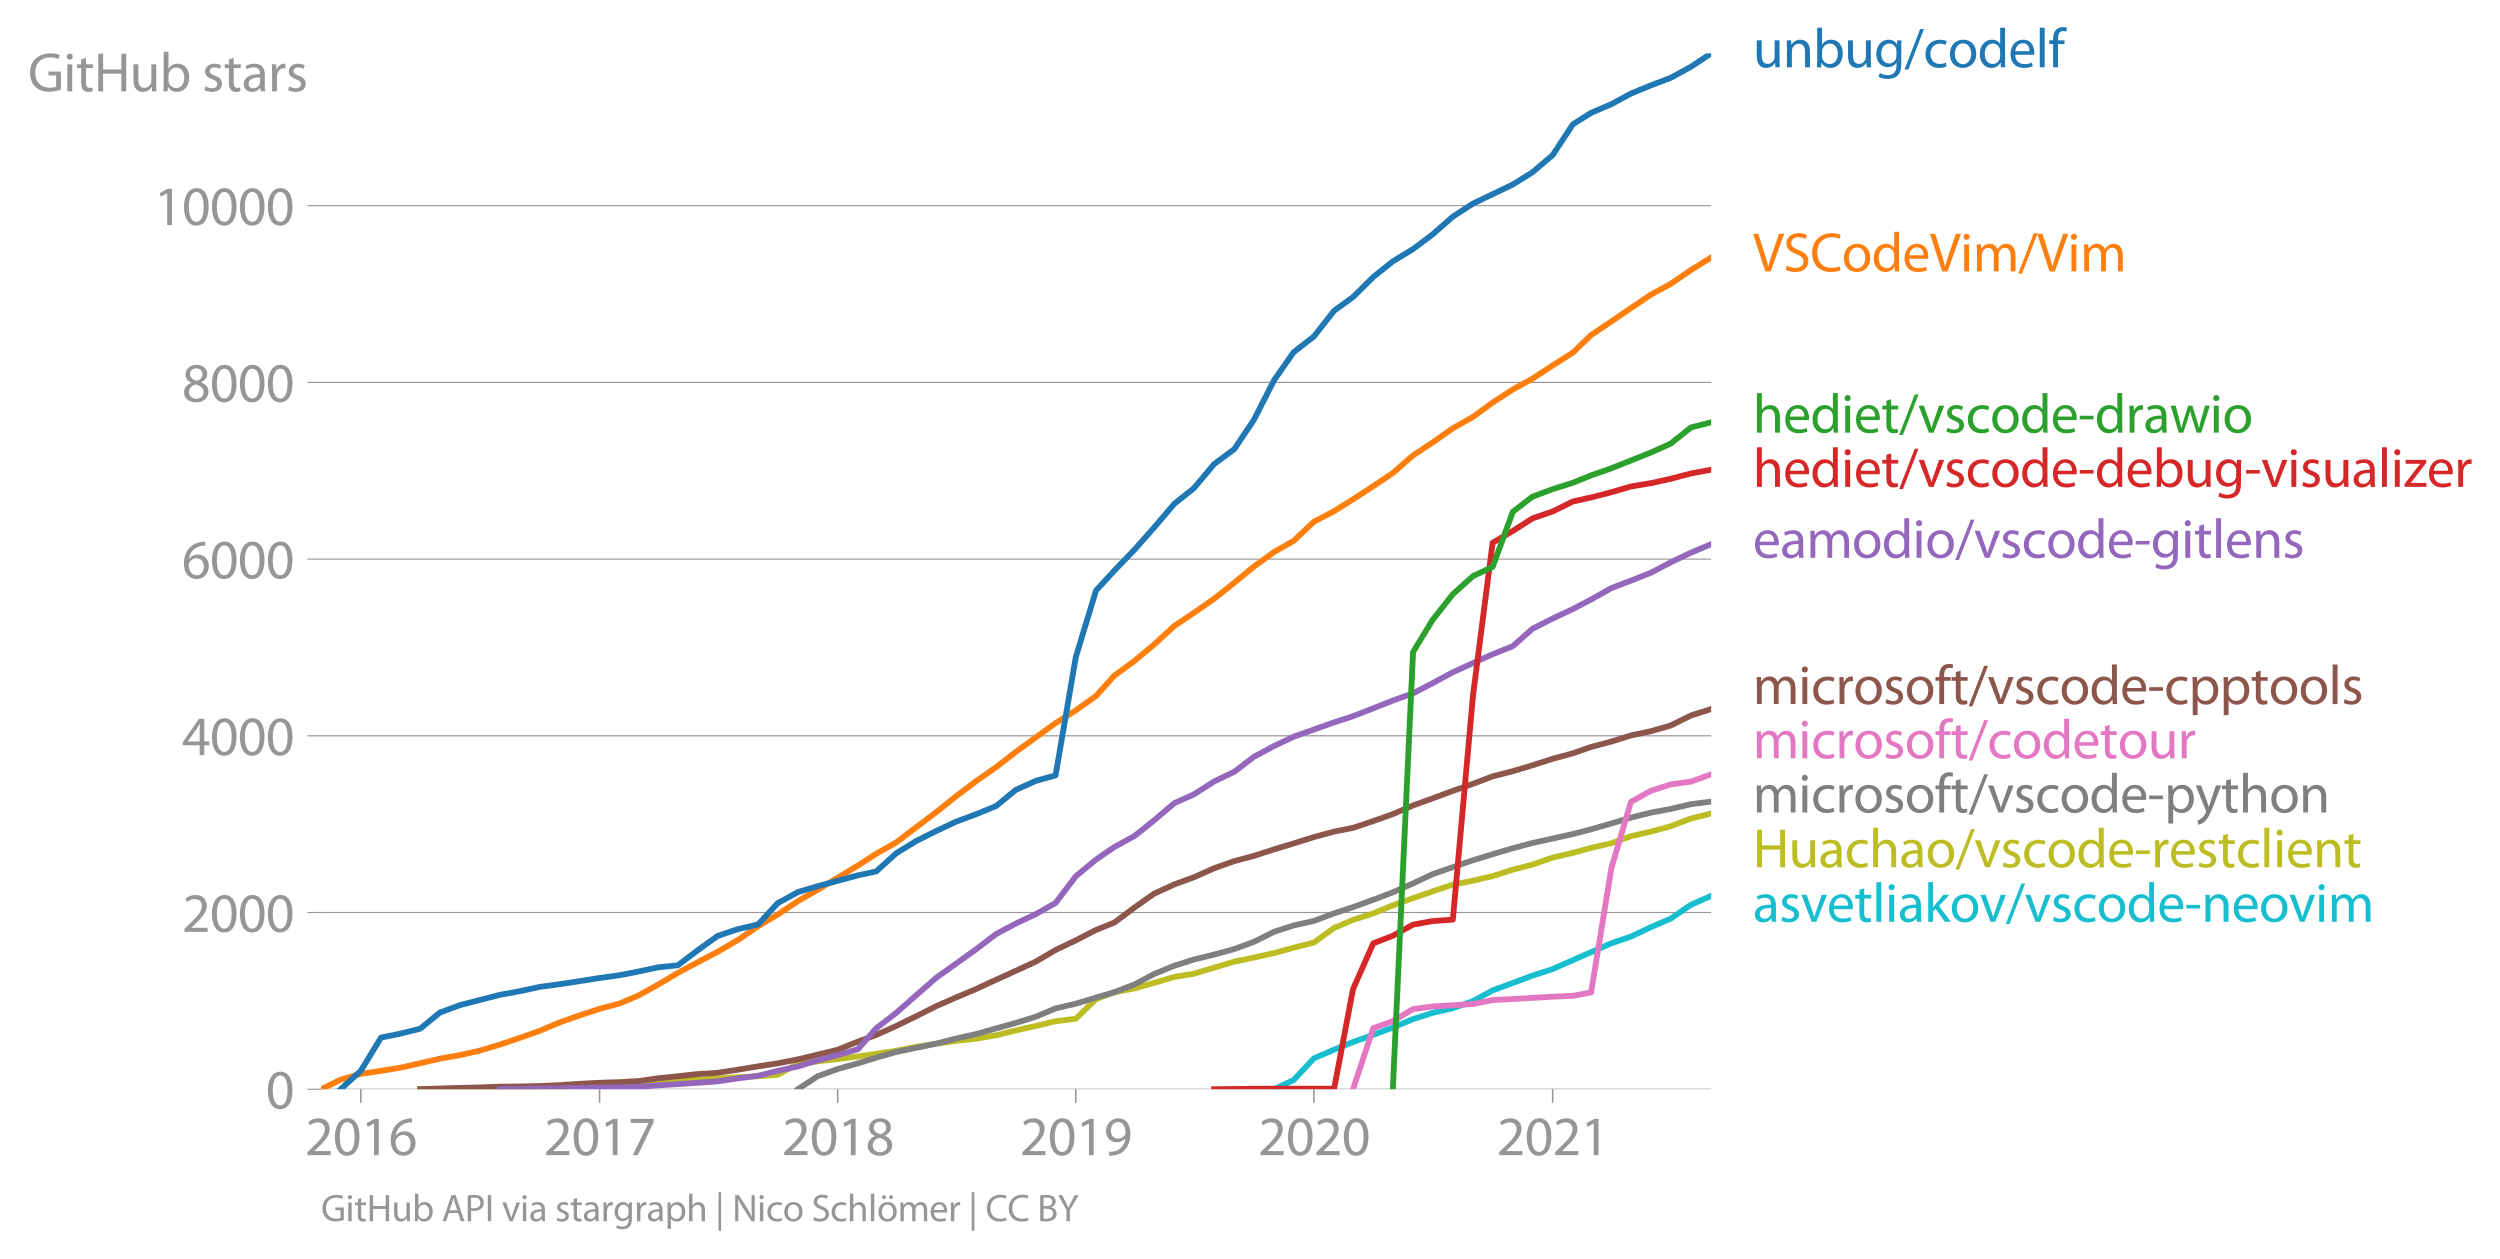 <svg xmlns:xlink="http://www.w3.org/1999/xlink" width="856.334" height="431.132" viewBox="0 0 642.251 323.349" xmlns="http://www.w3.org/2000/svg"><defs><style>*{stroke-linejoin:round;stroke-linecap:butt}</style></defs><g id="figure_1"><path d="M0 323.35h642.25V0H0v323.35z" style="fill:none" id="patch_1"/><g id="axes_1"><path d="M82.476 279.822h357.12V13.71H82.476v266.112z" style="fill:none" id="patch_2"/><g id="matplotlib.axis_1"><g id="xtick_1"><g id="line2d_1"><defs><path id="m465ad0a3df" d="M0 0v3.5" style="stroke:#969696;stroke-width:.4"/></defs><use xlink:href="#m465ad0a3df" x="92.699" y="279.822" style="fill:#969696;stroke:#969696;stroke-width:.4"/></g><g style="fill:#969696" transform="matrix(.14 0 0 -.14 78.336 296.762)" id="text_1"><defs><path id="MyriadPro-Regular-32" d="M2944 0v467H1075v13l333 307c877 845 1434 1466 1434 2234 0 595-378 1209-1274 1209-480 0-890-179-1178-422l180-397c192 160 505 352 883 352 621 0 825-390 825-813-6-627-486-1164-1548-2176L288 346V0h2656z" transform="scale(.016)"/><path id="MyriadPro-Regular-30" d="M1677 4230c-845 0-1447-768-1447-2163C243 691 794-70 1606-70c922 0 1447 780 1447 2195 0 1325-499 2105-1376 2105zm-32-435c582 0 845-672 845-1696 0-1062-276-1734-852-1734-512 0-844 614-844 1696 0 1133 358 1734 851 1734z" transform="scale(.016)"/><path id="MyriadPro-Regular-31" d="M1510 0h544v4160h-480l-908-486 108-429 724 390h12V0z" transform="scale(.016)"/><path id="MyriadPro-Regular-36" d="M2662 4224c-102 0-243-6-409-32-525-64-986-275-1331-614-410-410-704-1056-704-1876C218 621 800-70 1690-70c864 0 1382 704 1382 1465 0 813-518 1344-1254 1344-461 0-807-217-1005-480h-19c96 685 563 1331 1446 1479 160 25 307 32 422 25v461zM1690 365c-589 0-903 505-916 1190 0 103 26 186 64 250 154 301 468 512 807 512 518 0 857-359 857-954s-326-998-806-998h-6z" transform="scale(.016)"/></defs><use xlink:href="#MyriadPro-Regular-32"/><use xlink:href="#MyriadPro-Regular-30" x="51.3"/><use xlink:href="#MyriadPro-Regular-31" x="102.6"/><use xlink:href="#MyriadPro-Regular-36" x="153.9"/></g></g><g id="xtick_2"><use xlink:href="#m465ad0a3df" x="154.034" y="279.822" style="fill:#969696;stroke:#969696;stroke-width:.4" id="line2d_2"/><g style="fill:#969696" transform="matrix(.14 0 0 -.14 139.671 296.762)" id="text_2"><defs><path id="MyriadPro-Regular-37" d="M365 4160v-467h2035v-13L595 0h583l1811 3789v371H365z" transform="scale(.016)"/></defs><use xlink:href="#MyriadPro-Regular-32"/><use xlink:href="#MyriadPro-Regular-30" x="51.3"/><use xlink:href="#MyriadPro-Regular-31" x="102.6"/><use xlink:href="#MyriadPro-Regular-37" x="153.9"/></g></g><g id="xtick_3"><use xlink:href="#m465ad0a3df" x="215.202" y="279.822" style="fill:#969696;stroke:#969696;stroke-width:.4" id="line2d_3"/><g style="fill:#969696" transform="matrix(.14 0 0 -.14 200.84 296.762)" id="text_3"><defs><path id="MyriadPro-Regular-38" d="M1062 2170c-512-218-825-589-825-1114C237 448 762-70 1632-70c794 0 1414 486 1414 1209 0 506-320 871-838 1075v20c512 243 685 620 685 972 0 519-403 1024-1210 1024-729 0-1286-448-1286-1107 0-358 198-717 659-934l6-19zm583-1831c-531 0-851 371-832 794 0 397 262 717 749 857 563-160 915-403 915-908 0-423-327-743-832-743zm6 3488c506 0 704-345 704-678 0-378-275-634-633-755-480 128-794 352-794 768 0 358 256 665 723 665z" transform="scale(.016)"/></defs><use xlink:href="#MyriadPro-Regular-32"/><use xlink:href="#MyriadPro-Regular-30" x="51.3"/><use xlink:href="#MyriadPro-Regular-31" x="102.6"/><use xlink:href="#MyriadPro-Regular-38" x="153.9"/></g></g><g id="xtick_4"><use xlink:href="#m465ad0a3df" x="276.37" y="279.822" style="fill:#969696;stroke:#969696;stroke-width:.4" id="line2d_4"/><g style="fill:#969696" transform="matrix(.14 0 0 -.14 262.007 296.762)" id="text_4"><defs><path id="MyriadPro-Regular-39" d="M614-64c135-6 314 0 519 32 448 51 889 243 1209 557 410 397 717 1037 717 1952 0 1062-525 1753-1376 1753S262 3539 262 2752c0-710 480-1274 1229-1274 416 0 749 167 979 448h20c-77-492-276-857-551-1107-237-224-544-358-870-403-192-19-333-32-455-19V-64zm1024 3866c589 0 852-544 852-1255 0-89-20-153-52-205-147-249-441-435-819-435-486 0-800 365-800 883 0 589 339 1012 813 1012h6z" transform="scale(.016)"/></defs><use xlink:href="#MyriadPro-Regular-32"/><use xlink:href="#MyriadPro-Regular-30" x="51.3"/><use xlink:href="#MyriadPro-Regular-31" x="102.6"/><use xlink:href="#MyriadPro-Regular-39" x="153.9"/></g></g><g id="xtick_5"><use xlink:href="#m465ad0a3df" x="337.538" y="279.822" style="fill:#969696;stroke:#969696;stroke-width:.4" id="line2d_5"/><g style="fill:#969696" transform="matrix(.14 0 0 -.14 323.175 296.762)" id="text_5"><use xlink:href="#MyriadPro-Regular-32"/><use xlink:href="#MyriadPro-Regular-30" x="51.3"/><use xlink:href="#MyriadPro-Regular-32" x="102.6"/><use xlink:href="#MyriadPro-Regular-30" x="153.9"/></g></g><g id="xtick_6"><use xlink:href="#m465ad0a3df" x="398.874" y="279.822" style="fill:#969696;stroke:#969696;stroke-width:.4" id="line2d_6"/><g style="fill:#969696" transform="matrix(.14 0 0 -.14 384.51 296.762)" id="text_6"><use xlink:href="#MyriadPro-Regular-32"/><use xlink:href="#MyriadPro-Regular-30" x="51.3"/><use xlink:href="#MyriadPro-Regular-32" x="102.6"/><use xlink:href="#MyriadPro-Regular-31" x="153.9"/></g></g></g><g id="matplotlib.axis_2"><g id="ytick_1"><path d="M82.476 279.822h357.12" clip-path="url(#pb77533a387)" style="fill:none;stroke:#969696;stroke-width:.3;stroke-linecap:square" id="line2d_7"/><g id="line2d_8"><defs><path id="m175b2b46c2" d="M0 0h-3.5" style="stroke:#969696;stroke-width:.3"/></defs><use xlink:href="#m175b2b46c2" x="82.476" y="279.822" style="fill:#969696;stroke:#969696;stroke-width:.3"/></g><use xlink:href="#MyriadPro-Regular-30" style="fill:#969696" transform="matrix(.14 0 0 -.14 68.295 284.792)" id="text_7"/></g><g id="ytick_2"><path d="M82.476 234.426h357.12" clip-path="url(#pb77533a387)" style="fill:none;stroke:#969696;stroke-width:.3;stroke-linecap:square" id="line2d_9"/><use xlink:href="#m175b2b46c2" x="82.476" y="234.426" style="fill:#969696;stroke:#969696;stroke-width:.3" id="line2d_10"/><g style="fill:#969696" transform="matrix(.14 0 0 -.14 46.75 239.396)" id="text_8"><use xlink:href="#MyriadPro-Regular-32"/><use xlink:href="#MyriadPro-Regular-30" x="51.3"/><use xlink:href="#MyriadPro-Regular-30" x="102.6"/><use xlink:href="#MyriadPro-Regular-30" x="153.9"/></g></g><g id="ytick_3"><path d="M82.476 189.03h357.12" clip-path="url(#pb77533a387)" style="fill:none;stroke:#969696;stroke-width:.3;stroke-linecap:square" id="line2d_11"/><use xlink:href="#m175b2b46c2" x="82.476" y="189.03" style="fill:#969696;stroke:#969696;stroke-width:.3" id="line2d_12"/><g style="fill:#969696" transform="matrix(.14 0 0 -.14 46.75 194)" id="text_9"><defs><path id="MyriadPro-Regular-34" d="M2560 0v1133h582v441h-582v2586h-608L96 1504v-371h1933V0h531zM666 1574v13l1017 1415c115 192 218 371 346 614h19c-13-218-19-435-19-653V1574H666z" transform="scale(.016)"/></defs><use xlink:href="#MyriadPro-Regular-34"/><use xlink:href="#MyriadPro-Regular-30" x="51.3"/><use xlink:href="#MyriadPro-Regular-30" x="102.6"/><use xlink:href="#MyriadPro-Regular-30" x="153.9"/></g></g><g id="ytick_4"><path d="M82.476 143.634h357.12" clip-path="url(#pb77533a387)" style="fill:none;stroke:#969696;stroke-width:.3;stroke-linecap:square" id="line2d_13"/><use xlink:href="#m175b2b46c2" x="82.476" y="143.634" style="fill:#969696;stroke:#969696;stroke-width:.3" id="line2d_14"/><g style="fill:#969696" transform="matrix(.14 0 0 -.14 46.75 148.604)" id="text_10"><use xlink:href="#MyriadPro-Regular-36"/><use xlink:href="#MyriadPro-Regular-30" x="51.3"/><use xlink:href="#MyriadPro-Regular-30" x="102.6"/><use xlink:href="#MyriadPro-Regular-30" x="153.9"/></g></g><g id="ytick_5"><path d="M82.476 98.238h357.12" clip-path="url(#pb77533a387)" style="fill:none;stroke:#969696;stroke-width:.3;stroke-linecap:square" id="line2d_15"/><use xlink:href="#m175b2b46c2" x="82.476" y="98.238" style="fill:#969696;stroke:#969696;stroke-width:.3" id="line2d_16"/><g style="fill:#969696" transform="matrix(.14 0 0 -.14 46.75 103.208)" id="text_11"><use xlink:href="#MyriadPro-Regular-38"/><use xlink:href="#MyriadPro-Regular-30" x="51.3"/><use xlink:href="#MyriadPro-Regular-30" x="102.6"/><use xlink:href="#MyriadPro-Regular-30" x="153.9"/></g></g><g id="ytick_6"><path d="M82.476 52.841h357.12" clip-path="url(#pb77533a387)" style="fill:none;stroke:#969696;stroke-width:.3;stroke-linecap:square" id="line2d_17"/><use xlink:href="#m175b2b46c2" x="82.476" y="52.841" style="fill:#969696;stroke:#969696;stroke-width:.3" id="line2d_18"/><g style="fill:#969696" transform="matrix(.14 0 0 -.14 39.568 57.811)" id="text_12"><use xlink:href="#MyriadPro-Regular-31"/><use xlink:href="#MyriadPro-Regular-30" x="51.3"/><use xlink:href="#MyriadPro-Regular-30" x="102.6"/><use xlink:href="#MyriadPro-Regular-30" x="153.9"/><use xlink:href="#MyriadPro-Regular-30" x="205.2"/></g></g><g style="fill:#969696" transform="matrix(.14 0 0 -.14 7.2 23.459)" id="text_13"><defs><path id="MyriadPro-Regular-47" d="M3770 2266H2349v-448h877V531c-128-64-378-115-743-115-1005 0-1664 646-1664 1741 0 1081 685 1734 1735 1734 435 0 723-83 953-185l135 454c-186 90-576 198-1076 198-1446 0-2329-940-2336-2227 0-672 231-1248 602-1606 422-403 960-570 1613-570 582 0 1075 147 1325 237v2074z" transform="scale(.016)"/><path id="MyriadPro-Regular-69" d="M1030 0v3098H467V0h563zM749 4320c-205 0-352-154-352-352 0-192 141-346 339-346 224 0 365 154 358 346 0 198-134 352-345 352z" transform="scale(.016)"/><path id="MyriadPro-Regular-74" d="M595 3667v-569H115v-429h480V979c0-365 58-640 218-806C947 19 1158-70 1421-70c217 0 390 38 499 83l-26 422c-83-25-172-38-326-38-314 0-422 217-422 601v1671h806v429h-806v742l-551-173z" transform="scale(.016)"/><path id="MyriadPro-Regular-48" d="M486 4314V0h557v2022h2087V0h563v4314h-563V2509H1043v1805H486z" transform="scale(.016)"/><path id="MyriadPro-Regular-75" d="M3059 3098h-563V1197c0-103-19-205-51-288-103-250-365-512-743-512-512 0-691 397-691 985v1716H448V1286C448 198 1030-70 1517-70c550 0 877 326 1024 576h13l32-506h499c-19 243-26 525-26 845v2253z" transform="scale(.016)"/><path id="MyriadPro-Regular-62" d="M467 800c0-275-13-589-25-800h486l26 512h19c230-410 589-582 1037-582 691 0 1388 550 1388 1657 7 941-537 1581-1305 1581-499 0-858-224-1056-570h-13v1946H467V800zm557 998c0 90 19 167 32 231 115 429 474 691 858 691 601 0 921-531 921-1152 0-710-352-1190-941-1190-409 0-736 268-844 659-13 64-26 134-26 205v556z" transform="scale(.016)"/><path id="MyriadPro-Regular-73" d="M250 147C467 19 781-70 1120-70c736 0 1158 390 1158 934 0 461-275 730-812 934-404 154-589 269-589 525 0 231 185 423 518 423 288 0 512-103 634-180l141 410c-173 102-448 192-762 192-666 0-1069-410-1069-909 0-371 263-678 819-877 416-153 576-300 576-569 0-256-192-461-601-461-282 0-576 115-743 224L250 147z" transform="scale(.016)"/><path id="MyriadPro-Regular-61" d="M2643 1901c0 621-230 1267-1177 1267-391 0-762-109-1018-275l128-371c218 140 518 230 806 230 634 0 704-461 704-717v-64C890 1978 224 1568 224 819c0-448 320-889 947-889 442 0 775 217 947 460h20l44-390h512c-38 211-51 474-51 742v1159zm-544-858c0-57-13-121-32-179-89-262-345-518-749-518-288 0-531 172-531 537 0 602 698 711 1312 698v-538z" transform="scale(.016)"/><path id="MyriadPro-Regular-72" d="M467 0h557v1651c0 96 13 186 26 263 76 422 358 723 755 723 77 0 134-7 192-19v531c-51 13-96 19-160 19-378 0-717-262-858-678h-25l-20 608H442c19-288 25-602 25-967V0z" transform="scale(.016)"/></defs><use xlink:href="#MyriadPro-Regular-47"/><use xlink:href="#MyriadPro-Regular-69" x="64.6"/><use xlink:href="#MyriadPro-Regular-74" x="88"/><use xlink:href="#MyriadPro-Regular-48" x="121.1"/><use xlink:href="#MyriadPro-Regular-75" x="186.3"/><use xlink:href="#MyriadPro-Regular-62" x="241.4"/><use xlink:href="#MyriadPro-Regular-20" x="298.3"/><use xlink:href="#MyriadPro-Regular-73" x="319.5"/><use xlink:href="#MyriadPro-Regular-74" x="359.1"/><use xlink:href="#MyriadPro-Regular-61" x="392.2"/><use xlink:href="#MyriadPro-Regular-72" x="440.4"/><use xlink:href="#MyriadPro-Regular-73" x="473.1"/></g></g><path d="m327.315 279.822 5.028-2.36 5.195-5.584 5.195-2.225 4.86-1.952 5.195-1.861 5.028-1.861 5.195-2.18 5.027-1.61 5.195-1.204 5.195-1.816 5.028-2.746 5.195-1.907 5.027-1.884 5.196-1.68 5.195-2.292 4.692-2.065 5.195-2.27 5.028-1.725 5.195-2.452 5.027-2.156 5.195-3.564 5.195-2.292" clip-path="url(#pb77533a387)" style="fill:none;stroke:#17becf;stroke-width:1.5;stroke-linecap:square" id="line2d_19"/><path d="m107.949 279.822 5.027-.023 5.195-.045 5.028-.045 5.195-.137 5.195-.068 5.028-.227 5.195-.113 5.027-.25 5.195-.182 5.195-.317 4.693-.25 5.195-.136 5.027-.431 5.195-.318 5.028-.16 5.195-.385 5.195-.25 5.028-.363 5.195-2.814 5.027-.636 5.195-.613 5.195-.658 4.693-.658 5.195-.817 5.027-1 5.195-.793 5.028-.727 5.195-.567 5.195-.886 5.027-1.225 5.196-1.18 5.027-1.18 5.195-.659 5.195-5.039 4.693-1.77 5.195-.976 5.027-1.43 5.195-1.521 5.028-.817 5.195-1.567 5.195-1.543 5.027-1.044 5.195-1.158 5.028-1.384 5.195-1.317 5.195-3.768 4.86-2.065 5.195-1.657 5.028-2.066 5.195-1.86 5.027-1.726 5.195-1.748 5.195-.998 5.028-1.18 5.195-1.658 5.027-1.293 5.196-1.816 5.195-1.203 4.692-1.294 5.195-1.18 5.028-1.816 5.195-1.18 5.027-1.362 5.195-1.998 5.195-1.294" clip-path="url(#pb77533a387)" style="fill:none;stroke:#bcbd22;stroke-width:1.5;stroke-linecap:square" id="line2d_20"/><path d="m204.98 279.822 5.027-3.314 5.195-1.884 5.195-1.453 4.693-1.452 5.195-1.476 5.027-1.044 5.195-1.09 5.028-1.293 5.195-1.158 5.195-1.475 5.027-1.407 5.196-1.59 5.027-2.133 5.195-1.203 5.195-1.589 4.693-1.361 5.195-1.998 5.027-2.678 5.195-2.134 5.028-1.589 5.195-1.27 5.195-1.43 5.027-1.84 5.195-2.587 5.028-1.634 5.195-1.158 5.195-1.952 4.86-1.589 5.195-1.884 5.028-1.929 5.195-2.292 5.027-2.361 5.195-1.816 5.195-1.77 5.028-1.544 5.195-1.543 5.027-1.34 5.196-1.134 5.195-1.158 4.692-1.226 5.195-1.498 5.028-1.498 5.195-1.294 5.027-.93 5.195-1.226 5.195-.68" clip-path="url(#pb77533a387)" style="fill:none;stroke:#7f7f7f;stroke-width:1.5;stroke-linecap:square" id="line2d_21"/><g style="fill:#1f77b4" transform="matrix(.14 0 0 -.14 450.31 17.293)" id="text_14"><defs><path id="MyriadPro-Regular-6e" d="M467 0h563v1862c0 96 13 192 39 263 96 313 384 576 755 576 531 0 717-416 717-915V0h563v1850c0 1062-666 1318-1094 1318-512 0-871-288-1024-582h-13l-32 512H442c19-256 25-519 25-839V0z" transform="scale(.016)"/><path id="MyriadPro-Regular-67" d="M3110 2246c0 378 13 628 26 852h-493l-25-468h-13c-135 256-429 538-967 538-710 0-1395-595-1395-1645C243 666 794 13 1562 13c480 0 812 230 985 518h13V186c0-781-422-1082-998-1082-384 0-704 115-909 243l-141-429c250-166 659-256 1030-256 391 0 826 90 1127 372 301 268 441 704 441 1414v1798zm-556-928c0-96-13-204-45-300-122-359-435-576-781-576-608 0-915 505-915 1113 0 717 384 1171 921 1171 410 0 685-268 788-595 25-77 32-160 32-256v-557z" transform="scale(.016)"/><path id="MyriadPro-Regular-2f" d="m422-256 1792 4640h-435L-6-256h428z" transform="scale(.016)"/><path id="MyriadPro-Regular-63" d="M2579 538c-160-71-371-154-691-154-614 0-1075 442-1075 1158 0 647 384 1172 1094 1172 307 0 519-71 653-148l128 436c-154 76-448 160-781 160-1011 0-1664-692-1664-1645C243 570 851-70 1786-70c416 0 742 108 889 185l-96 423z" transform="scale(.016)"/><path id="MyriadPro-Regular-6f" d="M1779 3168c-857 0-1536-608-1536-1645C243 544 890-70 1728-70c749 0 1542 499 1542 1644 0 948-601 1594-1491 1594zm-13-422c666 0 928-666 928-1191 0-697-403-1203-940-1203-551 0-941 512-941 1190 0 589 288 1204 953 1204z" transform="scale(.016)"/><path id="MyriadPro-Regular-64" d="M2579 4544V2694h-13c-140 250-460 474-934 474-755 0-1395-634-1389-1664C243 563 819-70 1568-70c506 0 883 262 1056 608h13l25-538h506c-19 211-26 525-26 800v3744h-563zm0-3245c0-89-6-166-25-243-103-422-448-672-826-672-608 0-915 518-915 1146 0 684 345 1196 928 1196 422 0 729-294 813-652 19-71 25-167 25-237v-538z" transform="scale(.016)"/><path id="MyriadPro-Regular-65" d="M2957 1446c6 58 19 148 19 263 0 569-269 1459-1280 1459-902 0-1453-736-1453-1670C243 563 813-70 1766-70c493 0 832 108 1031 198l-96 403c-211-89-455-160-858-160-563 0-1049 314-1062 1075h2176zM787 1850c45 390 295 915 864 915 634 0 787-557 781-915H787z" transform="scale(.016)"/><path id="MyriadPro-Regular-6c" d="M467 0h563v4544H467V0z" transform="scale(.016)"/><path id="MyriadPro-Regular-66" d="M1082 0v2669h748v429h-748v166c0 474 121 896 601 896 160 0 275-32 359-70l76 435c-108 45-281 89-480 89-262 0-544-83-755-288-262-249-358-646-358-1081v-147H90v-429h435V0h557z" transform="scale(.016)"/></defs><use xlink:href="#MyriadPro-Regular-75"/><use xlink:href="#MyriadPro-Regular-6e" x="55.1"/><use xlink:href="#MyriadPro-Regular-62" x="110.6"/><use xlink:href="#MyriadPro-Regular-75" x="167.5"/><use xlink:href="#MyriadPro-Regular-67" x="222.6"/><use xlink:href="#MyriadPro-Regular-2f" x="278.5"/><use xlink:href="#MyriadPro-Regular-63" x="312.8"/><use xlink:href="#MyriadPro-Regular-6f" x="357.6"/><use xlink:href="#MyriadPro-Regular-64" x="412.5"/><use xlink:href="#MyriadPro-Regular-65" x="468.9"/><use xlink:href="#MyriadPro-Regular-6c" x="519"/><use xlink:href="#MyriadPro-Regular-66" x="542.6"/></g><g style="fill:#ff7f0e" transform="matrix(.14 0 0 -.14 450.31 69.727)" id="text_15"><defs><path id="MyriadPro-Regular-56" d="m2048 0 1542 4314h-595l-729-2132c-192-563-372-1107-493-1606h-13c-115 506-275 1030-461 1613L627 4314H26L1434 0h614z" transform="scale(.016)"/><path id="MyriadPro-Regular-53" d="M269 211C499 58 954-70 1370-70c1017 0 1510 582 1510 1248 0 633-371 985-1101 1267-595 230-857 429-857 832 0 294 224 646 812 646 391 0 679-128 820-205l153 455c-192 109-512 211-953 211-839 0-1396-499-1396-1171 0-608 436-973 1140-1223 582-224 812-454 812-857 0-435-332-736-902-736-384 0-749 128-998 281L269 211z" transform="scale(.016)"/><path id="MyriadPro-Regular-43" d="M3386 582c-224-108-570-179-909-179-1050 0-1658 679-1658 1735 0 1132 672 1779 1683 1779 359 0 660-77 871-179l134 454c-147 77-486 192-1024 192-1337 0-2253-915-2253-2266C230 704 1146-70 2362-70c524 0 934 108 1139 211l-115 441z" transform="scale(.016)"/><path id="MyriadPro-Regular-6d" d="M467 0h551v1869c0 96 12 192 44 275 90 282 346 563 698 563 429 0 646-358 646-851V0h551v1914c0 102 19 204 45 281 96 275 345 512 665 512 455 0 672-358 672-953V0h551v1824c0 1075-608 1344-1018 1344-294 0-499-77-685-218-128-96-249-230-345-403h-13c-135 365-455 621-877 621-512 0-800-275-973-570h-19l-26 500H442c19-256 25-519 25-839V0z" transform="scale(.016)"/></defs><use xlink:href="#MyriadPro-Regular-56"/><use xlink:href="#MyriadPro-Regular-53" x="55.8"/><use xlink:href="#MyriadPro-Regular-43" x="105.1"/><use xlink:href="#MyriadPro-Regular-6f" x="163.1"/><use xlink:href="#MyriadPro-Regular-64" x="218"/><use xlink:href="#MyriadPro-Regular-65" x="274.4"/><use xlink:href="#MyriadPro-Regular-56" x="324.5"/><use xlink:href="#MyriadPro-Regular-69" x="380.3"/><use xlink:href="#MyriadPro-Regular-6d" x="403.7"/><use xlink:href="#MyriadPro-Regular-2f" x="487.1"/><use xlink:href="#MyriadPro-Regular-56" x="521.4"/><use xlink:href="#MyriadPro-Regular-69" x="577.2"/><use xlink:href="#MyriadPro-Regular-6d" x="600.6"/></g><g style="fill:#2ca02c" transform="matrix(.14 0 0 -.14 450.31 111.153)" id="text_16"><defs><path id="MyriadPro-Regular-68" d="M467 0h563v1869c0 109 7 192 39 269 102 307 390 563 755 563 531 0 717-423 717-922V0h563v1843c0 1069-666 1325-1082 1325-211 0-409-64-576-160-172-96-313-237-403-397h-13v1933H467V0z" transform="scale(.016)"/><path id="MyriadPro-Regular-76" d="M83 3098 1261 0h537l1216 3098h-588l-602-1741c-102-282-192-538-262-794h-20c-64 256-147 512-249 794L685 3098H83z" transform="scale(.016)"/><path id="MyriadPro-Regular-2d" d="M192 1939v-416h1581v416H192z" transform="scale(.016)"/><path id="MyriadPro-Regular-77" d="M115 3098 1050 0h512l499 1472c109 333 205 653 281 1024h13c77-365 167-672 275-1018L3104 0h512l998 3098h-556l-442-1556c-102-364-186-691-237-1004h-19c-70 313-160 640-275 1011l-480 1549h-474l-505-1575c-103-339-205-672-276-985h-19c-57 320-141 640-230 985L691 3098H115z" transform="scale(.016)"/></defs><use xlink:href="#MyriadPro-Regular-68"/><use xlink:href="#MyriadPro-Regular-65" x="55.5"/><use xlink:href="#MyriadPro-Regular-64" x="105.6"/><use xlink:href="#MyriadPro-Regular-69" x="162"/><use xlink:href="#MyriadPro-Regular-65" x="185.4"/><use xlink:href="#MyriadPro-Regular-74" x="235.5"/><use xlink:href="#MyriadPro-Regular-2f" x="268.6"/><use xlink:href="#MyriadPro-Regular-76" x="302.9"/><use xlink:href="#MyriadPro-Regular-73" x="351"/><use xlink:href="#MyriadPro-Regular-63" x="390.6"/><use xlink:href="#MyriadPro-Regular-6f" x="435.4"/><use xlink:href="#MyriadPro-Regular-64" x="490.3"/><use xlink:href="#MyriadPro-Regular-65" x="546.7"/><use xlink:href="#MyriadPro-Regular-2d" x="596.8"/><use xlink:href="#MyriadPro-Regular-64" x="627.5"/><use xlink:href="#MyriadPro-Regular-72" x="683.9"/><use xlink:href="#MyriadPro-Regular-61" x="716.6"/><use xlink:href="#MyriadPro-Regular-77" x="764.8"/><use xlink:href="#MyriadPro-Regular-69" x="838.4"/><use xlink:href="#MyriadPro-Regular-6f" x="861.8"/></g><g style="fill:#d62728" transform="matrix(.14 0 0 -.14 450.31 125.075)" id="text_17"><defs><path id="MyriadPro-Regular-7a" d="M115 0h2515v448H819v13c141 160 269 313 397 486l1382 1799 7 352H243v-455h1677v-13c-141-166-269-313-403-480L115 326V0z" transform="scale(.016)"/></defs><use xlink:href="#MyriadPro-Regular-68"/><use xlink:href="#MyriadPro-Regular-65" x="55.5"/><use xlink:href="#MyriadPro-Regular-64" x="105.6"/><use xlink:href="#MyriadPro-Regular-69" x="162"/><use xlink:href="#MyriadPro-Regular-65" x="185.4"/><use xlink:href="#MyriadPro-Regular-74" x="235.5"/><use xlink:href="#MyriadPro-Regular-2f" x="268.6"/><use xlink:href="#MyriadPro-Regular-76" x="302.9"/><use xlink:href="#MyriadPro-Regular-73" x="351"/><use xlink:href="#MyriadPro-Regular-63" x="390.6"/><use xlink:href="#MyriadPro-Regular-6f" x="435.4"/><use xlink:href="#MyriadPro-Regular-64" x="490.3"/><use xlink:href="#MyriadPro-Regular-65" x="546.7"/><use xlink:href="#MyriadPro-Regular-2d" x="596.8"/><use xlink:href="#MyriadPro-Regular-64" x="627.5"/><use xlink:href="#MyriadPro-Regular-65" x="683.9"/><use xlink:href="#MyriadPro-Regular-62" x="734"/><use xlink:href="#MyriadPro-Regular-75" x="790.9"/><use xlink:href="#MyriadPro-Regular-67" x="846"/><use xlink:href="#MyriadPro-Regular-2d" x="901.9"/><use xlink:href="#MyriadPro-Regular-76" x="932.6"/><use xlink:href="#MyriadPro-Regular-69" x="980.7"/><use xlink:href="#MyriadPro-Regular-73" x="1004.1"/><use xlink:href="#MyriadPro-Regular-75" x="1043.7"/><use xlink:href="#MyriadPro-Regular-61" x="1098.8"/><use xlink:href="#MyriadPro-Regular-6c" x="1147"/><use xlink:href="#MyriadPro-Regular-69" x="1170.6"/><use xlink:href="#MyriadPro-Regular-7a" x="1194"/><use xlink:href="#MyriadPro-Regular-65" x="1236.8"/><use xlink:href="#MyriadPro-Regular-72" x="1286.9"/></g><g style="fill:#9467bd" transform="matrix(.14 0 0 -.14 450.31 143.304)" id="text_18"><use xlink:href="#MyriadPro-Regular-65"/><use xlink:href="#MyriadPro-Regular-61" x="50.1"/><use xlink:href="#MyriadPro-Regular-6d" x="98.3"/><use xlink:href="#MyriadPro-Regular-6f" x="181.7"/><use xlink:href="#MyriadPro-Regular-64" x="236.6"/><use xlink:href="#MyriadPro-Regular-69" x="293"/><use xlink:href="#MyriadPro-Regular-6f" x="316.4"/><use xlink:href="#MyriadPro-Regular-2f" x="371.3"/><use xlink:href="#MyriadPro-Regular-76" x="405.6"/><use xlink:href="#MyriadPro-Regular-73" x="453.7"/><use xlink:href="#MyriadPro-Regular-63" x="493.3"/><use xlink:href="#MyriadPro-Regular-6f" x="538.1"/><use xlink:href="#MyriadPro-Regular-64" x="593"/><use xlink:href="#MyriadPro-Regular-65" x="649.4"/><use xlink:href="#MyriadPro-Regular-2d" x="699.5"/><use xlink:href="#MyriadPro-Regular-67" x="730.2"/><use xlink:href="#MyriadPro-Regular-69" x="786.1"/><use xlink:href="#MyriadPro-Regular-74" x="809.5"/><use xlink:href="#MyriadPro-Regular-6c" x="842.6"/><use xlink:href="#MyriadPro-Regular-65" x="866.2"/><use xlink:href="#MyriadPro-Regular-6e" x="916.3"/><use xlink:href="#MyriadPro-Regular-73" x="971.8"/></g><g style="fill:#8c564b" transform="matrix(.14 0 0 -.14 450.31 180.883)" id="text_19"><defs><path id="MyriadPro-Regular-70" d="M467-1267h557V416h13c185-307 544-486 953-486 730 0 1408 550 1408 1664 0 940-563 1574-1312 1574-505 0-870-224-1100-602h-13l-26 532H442c12-295 25-615 25-1012v-3353zm557 3059c0 77 19 160 38 230 109 423 468 698 852 698 595 0 921-531 921-1152 0-710-345-1197-941-1197-403 0-742 269-844 659-13 71-26 148-26 231v531z" transform="scale(.016)"/></defs><use xlink:href="#MyriadPro-Regular-6d"/><use xlink:href="#MyriadPro-Regular-69" x="83.4"/><use xlink:href="#MyriadPro-Regular-63" x="106.8"/><use xlink:href="#MyriadPro-Regular-72" x="151.6"/><use xlink:href="#MyriadPro-Regular-6f" x="184.3"/><use xlink:href="#MyriadPro-Regular-73" x="239.2"/><use xlink:href="#MyriadPro-Regular-6f" x="278.8"/><use xlink:href="#MyriadPro-Regular-66" x="333.7"/><use xlink:href="#MyriadPro-Regular-74" x="362.9"/><use xlink:href="#MyriadPro-Regular-2f" x="396"/><use xlink:href="#MyriadPro-Regular-76" x="430.3"/><use xlink:href="#MyriadPro-Regular-73" x="478.4"/><use xlink:href="#MyriadPro-Regular-63" x="518"/><use xlink:href="#MyriadPro-Regular-6f" x="562.8"/><use xlink:href="#MyriadPro-Regular-64" x="617.7"/><use xlink:href="#MyriadPro-Regular-65" x="674.1"/><use xlink:href="#MyriadPro-Regular-2d" x="724.2"/><use xlink:href="#MyriadPro-Regular-63" x="754.9"/><use xlink:href="#MyriadPro-Regular-70" x="799.7"/><use xlink:href="#MyriadPro-Regular-70" x="856.6"/><use xlink:href="#MyriadPro-Regular-74" x="913.5"/><use xlink:href="#MyriadPro-Regular-6f" x="946.6"/><use xlink:href="#MyriadPro-Regular-6f" x="1001.5"/><use xlink:href="#MyriadPro-Regular-6c" x="1056.4"/><use xlink:href="#MyriadPro-Regular-73" x="1080"/></g><g style="fill:#e377c2" transform="matrix(.14 0 0 -.14 450.31 194.807)" id="text_20"><use xlink:href="#MyriadPro-Regular-6d"/><use xlink:href="#MyriadPro-Regular-69" x="83.4"/><use xlink:href="#MyriadPro-Regular-63" x="106.8"/><use xlink:href="#MyriadPro-Regular-72" x="151.6"/><use xlink:href="#MyriadPro-Regular-6f" x="184.3"/><use xlink:href="#MyriadPro-Regular-73" x="239.2"/><use xlink:href="#MyriadPro-Regular-6f" x="278.8"/><use xlink:href="#MyriadPro-Regular-66" x="333.7"/><use xlink:href="#MyriadPro-Regular-74" x="362.9"/><use xlink:href="#MyriadPro-Regular-2f" x="396"/><use xlink:href="#MyriadPro-Regular-63" x="430.3"/><use xlink:href="#MyriadPro-Regular-6f" x="475.1"/><use xlink:href="#MyriadPro-Regular-64" x="530"/><use xlink:href="#MyriadPro-Regular-65" x="586.4"/><use xlink:href="#MyriadPro-Regular-74" x="636.5"/><use xlink:href="#MyriadPro-Regular-6f" x="669.6"/><use xlink:href="#MyriadPro-Regular-75" x="724.5"/><use xlink:href="#MyriadPro-Regular-72" x="779.6"/></g><g style="fill:#7f7f7f" transform="matrix(.14 0 0 -.14 450.31 208.723)" id="text_21"><defs><path id="MyriadPro-Regular-79" d="M58 3098 1203 243c26-70 39-115 39-147s-20-77-45-134c-128-288-320-506-474-628-166-140-352-230-493-275l141-473c141 25 416 121 691 364 384 333 660 877 1063 1940l845 2208h-596l-614-1818c-77-224-141-461-198-646h-13c-51 185-128 428-199 633L672 3098H58z" transform="scale(.016)"/></defs><use xlink:href="#MyriadPro-Regular-6d"/><use xlink:href="#MyriadPro-Regular-69" x="83.4"/><use xlink:href="#MyriadPro-Regular-63" x="106.8"/><use xlink:href="#MyriadPro-Regular-72" x="151.6"/><use xlink:href="#MyriadPro-Regular-6f" x="184.3"/><use xlink:href="#MyriadPro-Regular-73" x="239.2"/><use xlink:href="#MyriadPro-Regular-6f" x="278.8"/><use xlink:href="#MyriadPro-Regular-66" x="333.7"/><use xlink:href="#MyriadPro-Regular-74" x="362.9"/><use xlink:href="#MyriadPro-Regular-2f" x="396"/><use xlink:href="#MyriadPro-Regular-76" x="430.3"/><use xlink:href="#MyriadPro-Regular-73" x="478.4"/><use xlink:href="#MyriadPro-Regular-63" x="518"/><use xlink:href="#MyriadPro-Regular-6f" x="562.8"/><use xlink:href="#MyriadPro-Regular-64" x="617.7"/><use xlink:href="#MyriadPro-Regular-65" x="674.1"/><use xlink:href="#MyriadPro-Regular-2d" x="724.2"/><use xlink:href="#MyriadPro-Regular-70" x="754.9"/><use xlink:href="#MyriadPro-Regular-79" x="811.8"/><use xlink:href="#MyriadPro-Regular-74" x="858.9"/><use xlink:href="#MyriadPro-Regular-68" x="892"/><use xlink:href="#MyriadPro-Regular-6f" x="947.5"/><use xlink:href="#MyriadPro-Regular-6e" x="1002.4"/></g><g style="fill:#bcbd22" transform="matrix(.14 0 0 -.14 450.31 222.807)" id="text_22"><use xlink:href="#MyriadPro-Regular-48"/><use xlink:href="#MyriadPro-Regular-75" x="65.2"/><use xlink:href="#MyriadPro-Regular-61" x="120.3"/><use xlink:href="#MyriadPro-Regular-63" x="168.5"/><use xlink:href="#MyriadPro-Regular-68" x="213.3"/><use xlink:href="#MyriadPro-Regular-61" x="268.8"/><use xlink:href="#MyriadPro-Regular-6f" x="317"/><use xlink:href="#MyriadPro-Regular-2f" x="371.9"/><use xlink:href="#MyriadPro-Regular-76" x="406.2"/><use xlink:href="#MyriadPro-Regular-73" x="454.3"/><use xlink:href="#MyriadPro-Regular-63" x="493.9"/><use xlink:href="#MyriadPro-Regular-6f" x="538.7"/><use xlink:href="#MyriadPro-Regular-64" x="593.6"/><use xlink:href="#MyriadPro-Regular-65" x="650"/><use xlink:href="#MyriadPro-Regular-2d" x="700.1"/><use xlink:href="#MyriadPro-Regular-72" x="730.8"/><use xlink:href="#MyriadPro-Regular-65" x="763.5"/><use xlink:href="#MyriadPro-Regular-73" x="813.6"/><use xlink:href="#MyriadPro-Regular-74" x="853.2"/><use xlink:href="#MyriadPro-Regular-63" x="886.3"/><use xlink:href="#MyriadPro-Regular-6c" x="931.1"/><use xlink:href="#MyriadPro-Regular-69" x="954.7"/><use xlink:href="#MyriadPro-Regular-65" x="978.1"/><use xlink:href="#MyriadPro-Regular-6e" x="1028.2"/><use xlink:href="#MyriadPro-Regular-74" x="1083.7"/></g><g style="fill:#17becf" transform="matrix(.14 0 0 -.14 450.31 236.807)" id="text_23"><defs><path id="MyriadPro-Regular-6b" d="M1024 4544H467V0h557v1165l288 320L2381 0h685L1702 1824l1197 1274h-678l-909-1069c-90-109-198-243-275-352h-13v2867z" transform="scale(.016)"/></defs><use xlink:href="#MyriadPro-Regular-61"/><use xlink:href="#MyriadPro-Regular-73" x="48.2"/><use xlink:href="#MyriadPro-Regular-76" x="87.8"/><use xlink:href="#MyriadPro-Regular-65" x="135.9"/><use xlink:href="#MyriadPro-Regular-74" x="186"/><use xlink:href="#MyriadPro-Regular-6c" x="219.1"/><use xlink:href="#MyriadPro-Regular-69" x="242.7"/><use xlink:href="#MyriadPro-Regular-61" x="266.1"/><use xlink:href="#MyriadPro-Regular-6b" x="314.3"/><use xlink:href="#MyriadPro-Regular-6f" x="361.2"/><use xlink:href="#MyriadPro-Regular-76" x="416.1"/><use xlink:href="#MyriadPro-Regular-2f" x="464.2"/><use xlink:href="#MyriadPro-Regular-76" x="498.5"/><use xlink:href="#MyriadPro-Regular-73" x="546.6"/><use xlink:href="#MyriadPro-Regular-63" x="586.2"/><use xlink:href="#MyriadPro-Regular-6f" x="631"/><use xlink:href="#MyriadPro-Regular-64" x="685.9"/><use xlink:href="#MyriadPro-Regular-65" x="742.3"/><use xlink:href="#MyriadPro-Regular-2d" x="792.4"/><use xlink:href="#MyriadPro-Regular-6e" x="823.1"/><use xlink:href="#MyriadPro-Regular-65" x="878.6"/><use xlink:href="#MyriadPro-Regular-6f" x="928.7"/><use xlink:href="#MyriadPro-Regular-76" x="983.6"/><use xlink:href="#MyriadPro-Regular-69" x="1031.7"/><use xlink:href="#MyriadPro-Regular-6d" x="1055.1"/></g><g style="fill:#969696" transform="matrix(.097 0 0 -.097 82.476 313.72)" id="text_24"><defs><path id="MyriadPro-Regular-41" d="M2714 1357 3174 0h596L2298 4314h-672L160 0h576l448 1357h1530zm-1415 435 423 1248c83 262 153 525 217 781h13c64-250 128-506 224-787l422-1242H1299z" transform="scale(.016)"/><path id="MyriadPro-Regular-50" d="M486 0h557v1728c128-32 282-38 448-38 544 0 1024 160 1319 473 217 224 332 531 332 922 0 384-140 697-377 902-256 231-659 359-1210 359-448 0-800-39-1069-84V0zm557 3859c96 26 282 45 525 45 614 0 1018-275 1018-845 0-595-410-921-1082-921-186 0-339 12-461 44v1677z" transform="scale(.016)"/><path id="MyriadPro-Regular-49" d="M486 4314V0h557v4314H486z" transform="scale(.016)"/><path id="MyriadPro-Regular-7c" d="M550 4800v-6400h429v6400H550z" transform="scale(.016)"/><path id="MyriadPro-Regular-4e" d="M1011 0v1843c0 717-13 1235-45 1779l20 7c217-467 505-960 806-1440L3162 0h563v4314h-525V2509c0-672 13-1197 64-1773l-13-6c-205 441-454 896-774 1401L1094 4314H486V0h525z" transform="scale(.016)"/><path id="MyriadPro-Regular-f6" d="M1165 3648c185 0 313 154 313 326 0 186-134 327-313 327s-327-147-327-327c0-172 135-326 320-326h7zm1184 0c185 0 313 154 313 326 0 186-134 327-313 327s-320-147-320-327c0-172 128-326 313-326h7zm-570-480c-857 0-1536-608-1536-1645C243 544 890-70 1728-70c749 0 1542 499 1542 1644 0 948-601 1594-1491 1594zm-13-422c666 0 928-666 928-1191 0-697-403-1203-940-1203-551 0-941 512-941 1190 0 589 288 1204 953 1204z" transform="scale(.016)"/><path id="MyriadPro-Regular-42" d="M486 13c186-26 480-51 864-51 704 0 1191 128 1492 403 217 211 364 493 364 864 0 640-480 979-889 1081v13c454 167 729 531 729 947 0 340-134 596-358 762-269 218-627 314-1184 314-390 0-774-39-1018-90V13zm557 3865c90 20 237 39 493 39 563 0 947-199 947-704 0-416-345-723-934-723h-506v1388zm0-1811h461c608 0 1114-243 1114-832 0-627-532-838-1108-838-198 0-358 6-467 25v1645z" transform="scale(.016)"/><path id="MyriadPro-Regular-59" d="M2010 0v1837l1446 2477h-634l-620-1191c-167-326-314-608-436-889h-12c-135 300-263 563-429 889L717 4314H83l1363-2484V0h564z" transform="scale(.016)"/></defs><use xlink:href="#MyriadPro-Regular-47"/><use xlink:href="#MyriadPro-Regular-69" x="64.6"/><use xlink:href="#MyriadPro-Regular-74" x="88"/><use xlink:href="#MyriadPro-Regular-48" x="121.1"/><use xlink:href="#MyriadPro-Regular-75" x="186.3"/><use xlink:href="#MyriadPro-Regular-62" x="241.4"/><use xlink:href="#MyriadPro-Regular-20" x="298.3"/><use xlink:href="#MyriadPro-Regular-41" x="319.5"/><use xlink:href="#MyriadPro-Regular-50" x="380.7"/><use xlink:href="#MyriadPro-Regular-49" x="433.9"/><use xlink:href="#MyriadPro-Regular-20" x="457.8"/><use xlink:href="#MyriadPro-Regular-76" x="479"/><use xlink:href="#MyriadPro-Regular-69" x="527.1"/><use xlink:href="#MyriadPro-Regular-61" x="550.5"/><use xlink:href="#MyriadPro-Regular-20" x="598.7"/><use xlink:href="#MyriadPro-Regular-73" x="619.9"/><use xlink:href="#MyriadPro-Regular-74" x="659.5"/><use xlink:href="#MyriadPro-Regular-61" x="692.6"/><use xlink:href="#MyriadPro-Regular-72" x="740.8"/><use xlink:href="#MyriadPro-Regular-67" x="773.5"/><use xlink:href="#MyriadPro-Regular-72" x="829.4"/><use xlink:href="#MyriadPro-Regular-61" x="862.1"/><use xlink:href="#MyriadPro-Regular-70" x="910.3"/><use xlink:href="#MyriadPro-Regular-68" x="967.2"/><use xlink:href="#MyriadPro-Regular-20" x="1022.7"/><use xlink:href="#MyriadPro-Regular-7c" x="1043.9"/><use xlink:href="#MyriadPro-Regular-20" x="1067.8"/><use xlink:href="#MyriadPro-Regular-4e" x="1089"/><use xlink:href="#MyriadPro-Regular-69" x="1154.8"/><use xlink:href="#MyriadPro-Regular-63" x="1178.2"/><use xlink:href="#MyriadPro-Regular-6f" x="1223"/><use xlink:href="#MyriadPro-Regular-20" x="1277.9"/><use xlink:href="#MyriadPro-Regular-53" x="1299.1"/><use xlink:href="#MyriadPro-Regular-63" x="1348.4"/><use xlink:href="#MyriadPro-Regular-68" x="1393.2"/><use xlink:href="#MyriadPro-Regular-6c" x="1448.7"/><use xlink:href="#MyriadPro-Regular-f6" x="1472.3"/><use xlink:href="#MyriadPro-Regular-6d" x="1527.2"/><use xlink:href="#MyriadPro-Regular-65" x="1610.6"/><use xlink:href="#MyriadPro-Regular-72" x="1660.7"/><use xlink:href="#MyriadPro-Regular-20" x="1693.4"/><use xlink:href="#MyriadPro-Regular-7c" x="1714.6"/><use xlink:href="#MyriadPro-Regular-20" x="1738.5"/><use xlink:href="#MyriadPro-Regular-43" x="1759.7"/><use xlink:href="#MyriadPro-Regular-43" x="1817.7"/><use xlink:href="#MyriadPro-Regular-20" x="1875.7"/><use xlink:href="#MyriadPro-Regular-42" x="1896.9"/><use xlink:href="#MyriadPro-Regular-59" x="1951.1"/></g><path d="m347.593 279.822 5.195-15.684 5.028-1.816 5.195-3.087 5.027-.658 5.195-.318 5.195-.34 5.028-1 5.195-.272 5.027-.295 5.196-.295 5.195-.227 4.692-.885 5.195-31.89 5.028-17.047 5.195-2.883 5.027-1.611 5.195-.727 5.195-1.86" clip-path="url(#pb77533a387)" style="fill:none;stroke:#e377c2;stroke-width:1.5;stroke-linecap:square" id="line2d_22"/><path d="m107.949 279.822 5.027-.182 5.195-.158 5.028-.114 5.195-.204 5.195-.046 5.028-.113 5.195-.227 5.027-.34 5.195-.273 5.195-.159 4.693-.272 5.195-.727 5.027-.522 5.195-.567 5.028-.318 5.195-.794 5.195-.863 5.028-.772 5.195-1.02 5.027-1.204 5.195-1.271 5.195-2.088 4.693-1.703 5.195-2.338 5.027-2.45 5.195-2.611 5.028-2.202 5.195-2.202 5.195-2.406 5.027-2.27 5.196-2.405 5.027-2.951 5.195-2.474 5.195-2.679 4.693-1.884 5.195-3.88 5.027-3.542 5.195-2.383 5.028-1.839 5.195-2.315 5.195-1.838 5.027-1.34 5.195-1.68 5.028-1.52 5.195-1.634 5.195-1.408 4.86-.953 5.195-1.748 5.028-1.793 5.195-2.224 5.027-1.816 5.195-1.93 5.195-1.815 5.028-1.907 5.195-1.339 5.027-1.498 5.196-1.68 5.195-1.407 4.692-1.634 5.195-1.385 5.028-1.566 5.195-1.112 5.027-1.453 5.195-2.565 5.195-1.657" clip-path="url(#pb77533a387)" style="fill:none;stroke:#8c564b;stroke-width:1.5;stroke-linecap:square" id="line2d_23"/><path d="m128.394 279.822 5.195-.023 5.028-.159 5.195-.045 5.027-.113 5.195-.046 5.195-.068 4.693-.136 5.195-.409 5.027-.317 5.195-.341 5.028-.363 5.195-.772 5.195-.658 5.028-1.271 5.195-1.135 5.027-1.52 5.195-1.408 5.195-1.498 4.693-5.357 5.195-4.018 5.027-4.426 5.195-4.54 5.028-3.586 5.195-3.722 5.195-3.95 5.027-2.678 5.196-2.451 5.027-2.838 5.195-6.854 5.195-4.29 4.693-3.223 5.195-2.838 5.027-4.017 5.195-4.426 5.028-2.247 5.195-3.314 5.195-2.497 5.027-3.836 5.195-2.792 5.028-2.383 5.195-1.839 5.195-1.838 4.86-1.59 5.195-2.02 5.028-1.997 5.195-1.861 5.027-2.61 5.195-2.792 5.195-2.383 5.028-2.248 5.195-2.088 5.027-4.449 5.196-2.633 5.195-2.45 4.692-2.452 5.195-2.928 5.028-1.907 5.195-2.066 5.027-2.655 5.195-2.474 5.195-2.18" clip-path="url(#pb77533a387)" style="fill:none;stroke:#9467bd;stroke-width:1.5;stroke-linecap:square" id="line2d_24"/><path d="m311.898 279.822 5.195-.045 5.027-.068 5.195-.023h15.418l4.86-25.58 5.195-11.758 5.028-1.953 5.195-2.86 5.027-.907 5.195-.386 5.195-57.699 5.028-39.108 5.195-3.042 5.027-3.223 5.196-1.77 5.195-2.565 4.692-1.045 5.195-1.339 5.028-1.475 5.195-.863 5.027-1.112 5.195-1.362 5.195-.976" clip-path="url(#pb77533a387)" style="fill:none;stroke:#d62728;stroke-width:1.5;stroke-linecap:square" id="line2d_25"/><path d="m357.816 279.822 5.195-112.31 5.027-8.262 5.195-6.605 5.195-4.653 5.028-2.36 5.195-14.164 5.027-3.86 5.196-1.951 5.195-1.634 4.692-1.907 5.195-1.816 5.028-1.997 5.195-2.089 5.027-2.247 5.195-4.153 5.195-1.34" clip-path="url(#pb77533a387)" style="fill:none;stroke:#2ca02c;stroke-width:1.5;stroke-linecap:square" id="line2d_26"/><path d="m82.476 279.822 5.028-2.451 5.195-1.498 5.195-.772 4.86-.795 5.195-1.157 5.027-1.18 5.195-.908 5.028-1.135 5.195-1.567 5.195-1.747 5.028-1.77 5.195-2.202 5.027-1.77 5.195-1.703 5.195-1.385 4.693-1.997 5.195-2.86 5.027-2.996 5.195-2.792 5.028-2.61 5.195-3.042 5.195-3.54 5.028-2.997 5.195-3.45 5.027-2.883 5.195-3.132 5.195-3.132 4.693-3.02 5.195-2.95 5.027-3.813 5.195-3.927 5.028-4.018 5.195-3.926 5.195-3.632 5.027-3.904 5.196-3.768 5.027-3.632 5.195-3.268 5.195-3.7 4.693-5.22 5.195-3.791 5.027-4.2 5.195-4.766 5.028-3.382 5.195-3.609 5.195-4.131 5.027-4.131 5.195-3.768 5.028-2.86 5.195-4.903 5.195-2.723 4.86-3.042 5.195-3.36 5.028-3.381 5.195-4.54 5.027-3.314 5.195-3.654 5.195-2.928 5.028-3.677 5.195-3.36 5.027-2.769 5.196-3.404 5.195-3.292 4.692-4.517 5.195-3.495 5.028-3.428 5.195-3.495 5.027-2.724 5.195-3.563 5.195-3.223" clip-path="url(#pb77533a387)" style="fill:none;stroke:#ff7f0e;stroke-width:1.5;stroke-linecap:square" id="line2d_27"/><path d="m87.504 279.822 5.195-4.744 5.195-8.534 4.86-.976 5.195-1.294 5.027-4.131 5.195-1.93 5.028-1.293 5.195-1.34 5.195-.953 5.028-1.09 5.195-.703 5.027-.772 5.195-.817 5.195-.726 4.693-.908 5.195-1.112 5.027-.522 5.195-3.927 5.028-3.61 5.195-1.747 5.195-1.203 5.028-5.47 5.195-2.837 5.027-1.521 5.195-1.385 5.195-1.407 4.693-.999 5.195-4.698 5.027-3.087 5.195-2.61 5.028-2.361 5.195-1.93 5.195-2.133 5.027-4.131 5.196-2.338 5.027-1.384 5.195-30.37 5.195-17.115 4.693-5.107 5.195-5.402 5.027-5.675 5.195-6.105 5.028-3.995 5.195-6.197 5.195-3.858 5.027-7.513 5.195-10.192 5.028-7.195 5.195-4.04 5.195-6.606 4.86-3.518 5.195-5.152 5.028-4.018 5.195-3.155 5.027-3.768 5.195-4.562 5.195-3.36 5.028-2.405 5.195-2.497 5.027-3.132 5.196-4.404 5.195-7.921 4.692-2.951 5.195-2.225 5.028-2.723 5.195-2.134 5.027-1.907 5.195-2.837 5.195-3.45" clip-path="url(#pb77533a387)" style="fill:none;stroke:#1f77b4;stroke-width:1.5;stroke-linecap:square" id="line2d_28"/></g></g><defs><clipPath id="pb77533a387"><path d="M82.476 13.71h357.12v266.112H82.476z"/></clipPath></defs></svg>
